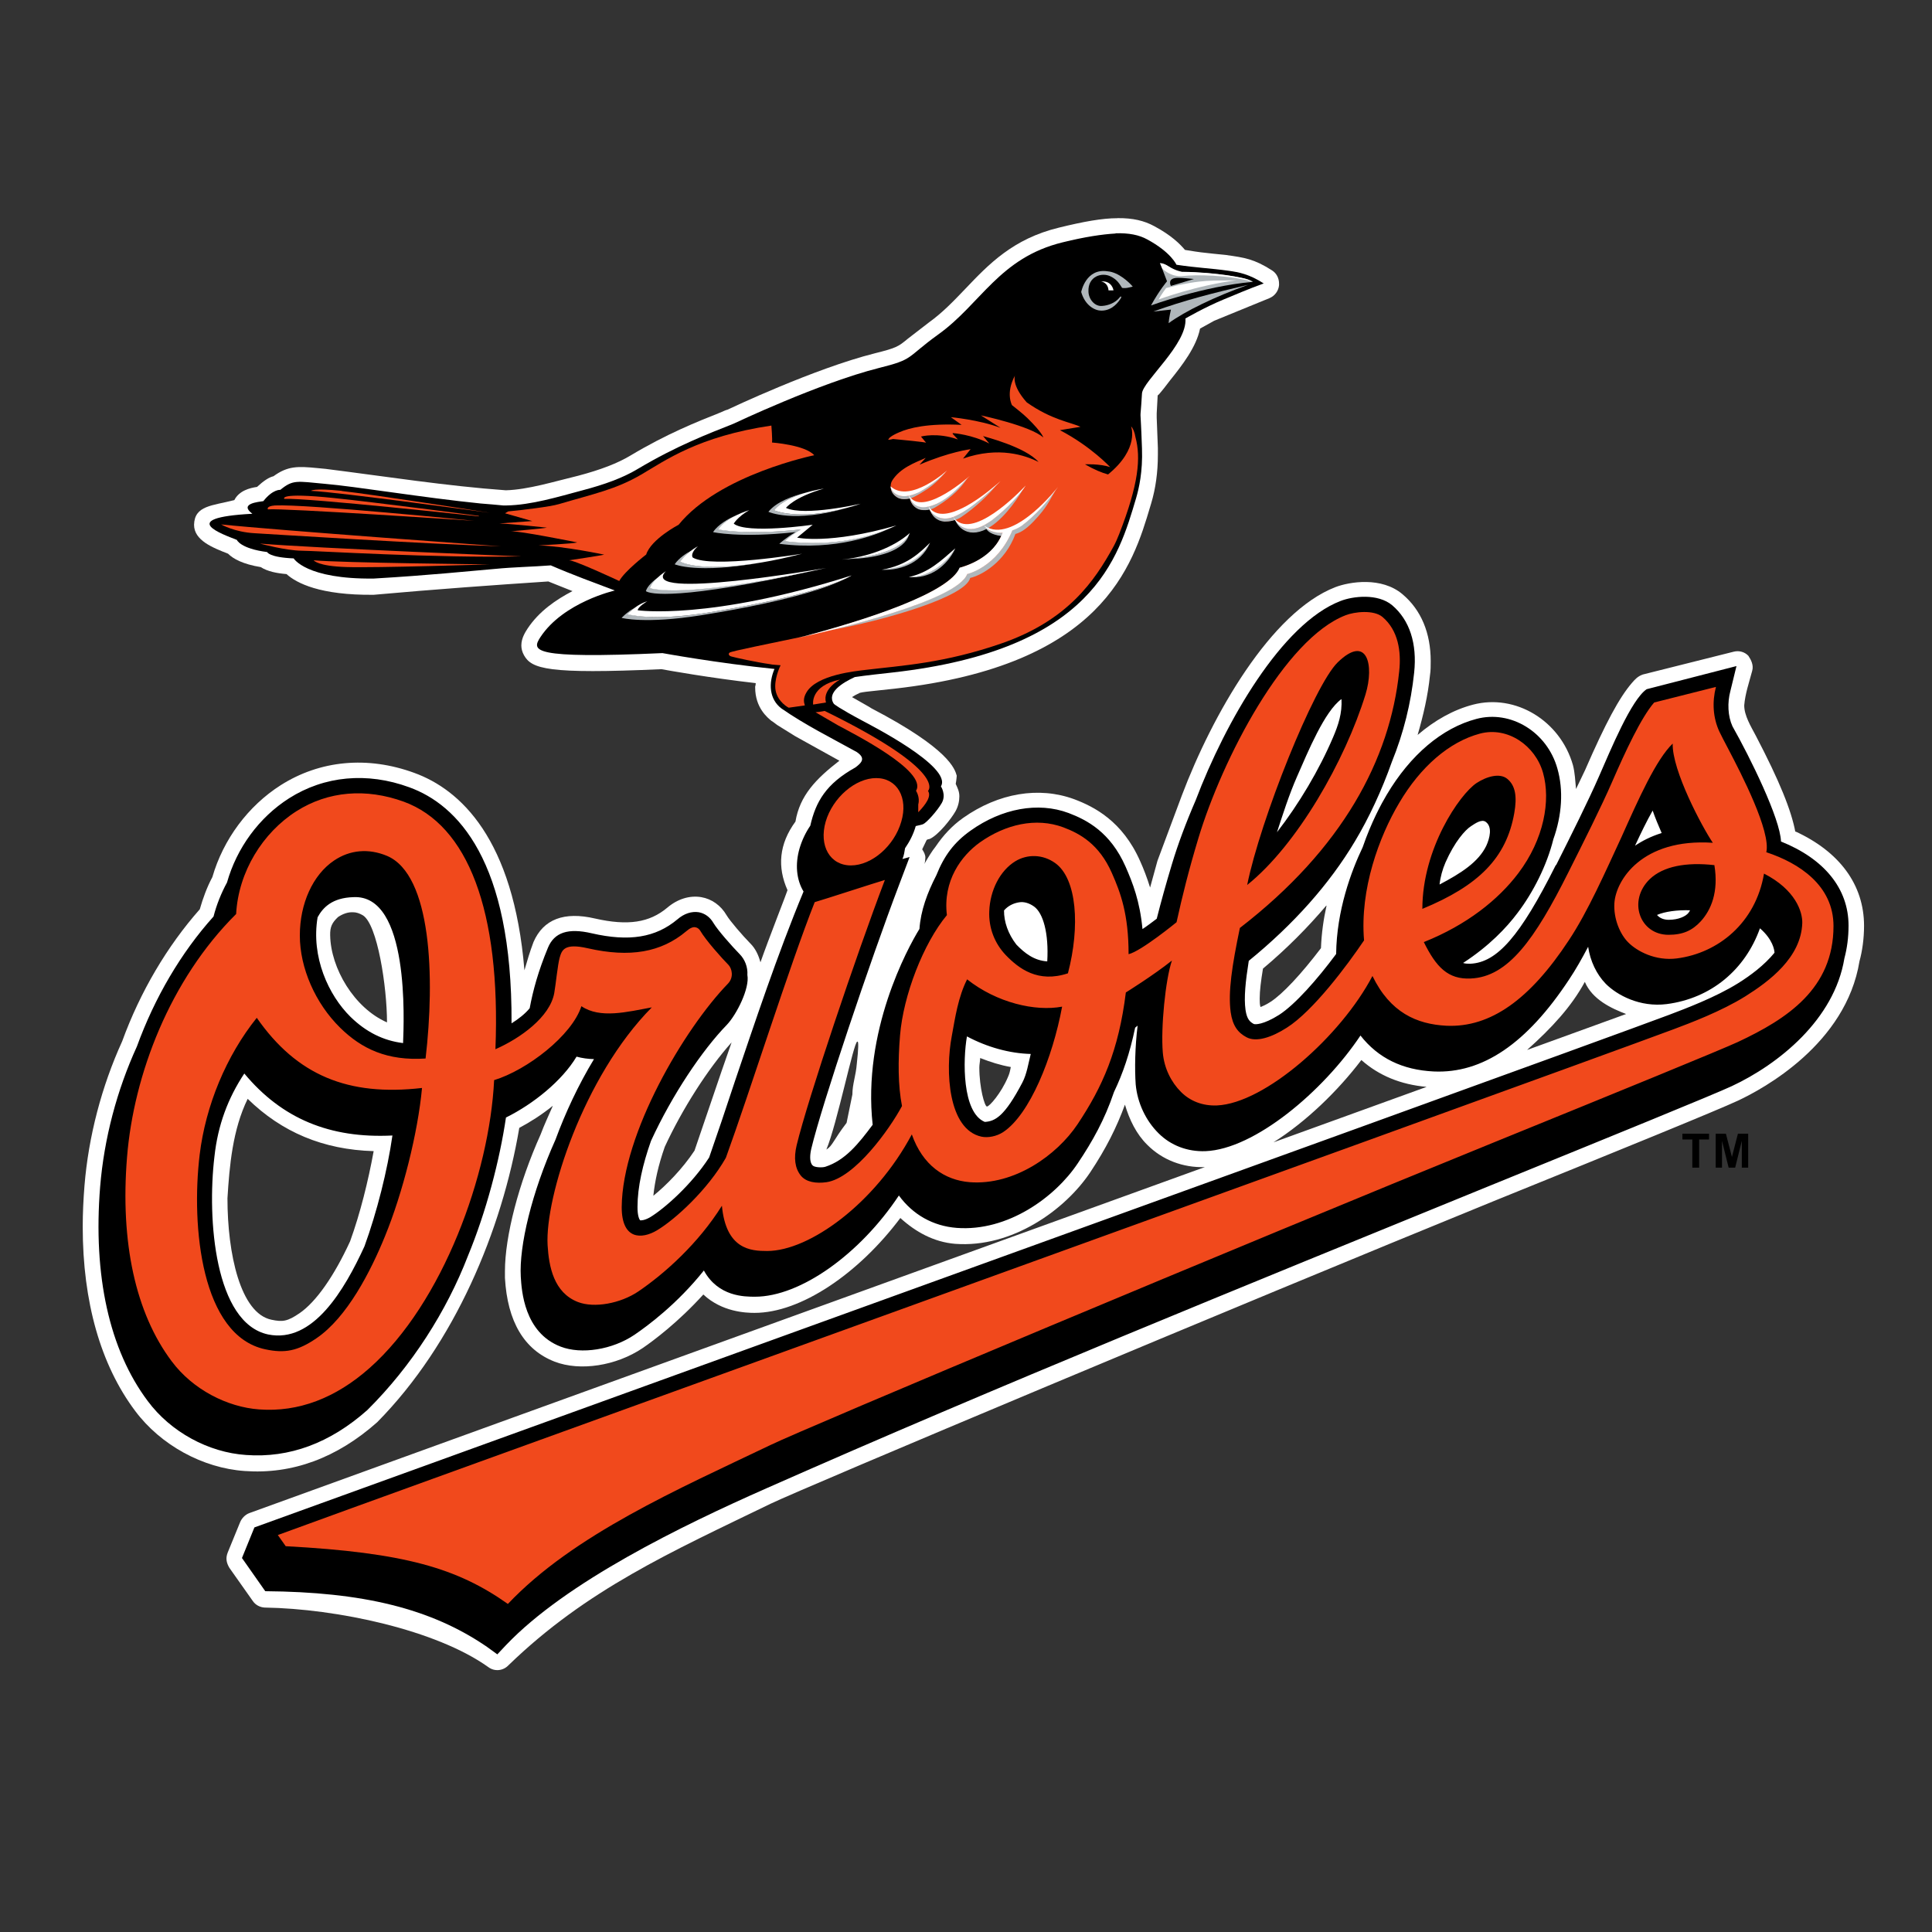 <?xml version="1.0" encoding="utf-8"?>
<!-- Generator: Adobe Illustrator 16.0.4, SVG Export Plug-In . SVG Version: 6.00 Build 0)  -->
<!DOCTYPE svg PUBLIC "-//W3C//DTD SVG 1.1//EN" "http://www.w3.org/Graphics/SVG/1.1/DTD/svg11.dtd">
<svg version="1.1" id="Layer_1" xmlns="http://www.w3.org/2000/svg" xmlns:xlink="http://www.w3.org/1999/xlink" x="0px" y="0px"
	 width="250px" height="250px" viewBox="0 0 250 250" enable-background="new 0 0 250 250" xml:space="preserve">
<rect x="0" y="0" width="250" height="250" fill="#333333" stroke="none"/>
<g>
	<g id="layer4">
		<path id="path16452" fill="#FFFFFF" d="M144.596,28.235c-1.955,0-4.38,0.437-7.56,1.218c-5.963,1.442-9.104,4.752-12.131,7.929
			c-1.517,1.584-2.942,3.077-4.683,4.326l-2.735,2.111c-1.256,1.036-1.444,1.188-4.283,1.899c-7.837,1.969-18.688,7.117-19.144,7.33
			c0.109-0.102-0.801,0.314-0.801,0.314c-3.118,1.239-7,2.782-11.713,5.605c-1.65,0.984-3.797,1.816-6.709,2.588
			c-3.16,0.762-6.502,1.807-9.384,1.888c-7.642-0.548-15.538-1.787-23.319-2.771l-1.062-0.102c-2.537-0.244-3.827-0.295-5.687,1.056
			c-0.569,0.131-1.285,0.599-2.123,1.381c-0.915,0.131-2.323,0.477-2.938,1.706c-2.854,0.74-5.156,0.68-5.213,3.198
			c0,2.021,2.423,2.964,4.398,3.736c0.668,0.67,1.936,1.361,4.228,1.736c0.883,0.568,2.106,0.802,3.336,0.903
			c1.292,1.167,4.337,2.752,11.279,2.681c8.166-0.731,15.704-1.269,22.597-1.726c0.383,0.152,1.56,0.629,3.13,1.249
			c-2.086,1.086-4.33,2.589-5.841,4.893c-0.236,0.376-0.776,1.178-0.776,2.132c0,0.406,0.098,0.833,0.34,1.269
			c0.989,1.765,3.002,2.477,17.785,1.808c0.945,0.172,6.199,1.118,12.204,1.806c0,0.246-0.073,0.448-0.073,0.448v0.098
			c0,2.655,1.614,3.933,2.147,4.37c-0.084-0.104,0.698,0.497,0.698,0.497l2.353,1.463c0,0,4.034,2.231,5.702,3.165
			c-3.021,2.335-5.125,4.498-5.684,7.872c-2.135,2.913-2.365,5.887-1.031,8.879c0,0.104-2.475,6.397-3.5,9.334
			c-0.254-0.929-0.649-1.788-1.311-2.439c-0.995-1.014-2.651-2.931-3.075-3.656c-0.734-1.261-1.911-2.104-3.275-2.337
			c-1.505-0.25-3.064,0.233-4.398,1.365c-2.305,1.935-5.095,2.366-9.348,1.401c-4.003-0.936-6.684,0.098-7.958,3.035
			c-0.491,1.296-0.795,2.341-1.176,3.663c-1.407-17.046-8.305-23.382-14.256-25.545c-6.044-2.212-12.191-1.64-17.289,1.598
			c-4.206,2.68-7.428,7.005-8.835,11.884c-0.7,1.31-1.221,2.734-1.629,4.167c-4.221,4.78-7.703,10.655-10.048,17.095
			c-2.653,5.819-4.355,12.316-4.872,18.669c-0.146,1.818-0.228,3.589-0.228,5.322c0,9.697,2.311,17.869,6.787,23.831
			c3.306,4.423,8.741,7.392,14.16,7.772c6.168,0.449,11.935-1.685,17.157-6.312c10.052-10.182,16.143-24.856,18.385-38.087
			c1.408-0.751,2.882-1.684,4.344-2.862c-0.546,1.252-1.116,2.47-1.589,3.729c-2.833,6.312-4.61,13.157-4.61,17.687v0.854
			c0.322,5.671,2.493,9.31,6.43,10.841c3.294,1.27,7.964,0.546,11.374-1.745c1.376-0.936,4.634-3.368,7.867-6.944
			c2.426,2.261,5.471,2.378,6.63,2.378c5.975,0,13.436-5.052,18.864-12.277c1.984,1.807,4.332,3.114,7.085,3.342
			c7.407,0.553,14.225-4.399,17.47-9.23c2.062-3.096,3.439-5.85,4.507-8.781c0.582,1.948,1.468,3.805,2.898,5.206
			c1.942,1.948,4.592,2.968,7.437,2.876c-12.489,4.528-55.313,20.021-55.313,20.021c-22.777,8.251-45.556,16.486-68.327,24.751
			c-0.516,0.191-0.98,0.657-1.195,1.187l-1.61,3.939c-0.266,0.7-0.176,1.277,0.227,1.959c1.017,1.432,2.025,2.865,3.033,4.296
			c0.346,0.509,0.929,0.812,1.535,0.842c9.294,0.142,22.2,2.876,28.967,7.726c0.807,0.583,1.896,0.46,2.577-0.259
			c10.112-9.803,21.048-14.663,33.957-20.919c4.167-2.009,60.07-25.495,93.509-39.132c16.287-6.594,29.135-11.836,31.639-13.015
			c3.245-1.519,13.971-7.3,15.718-18.048c0.358-1.292,0.588-2.914,0.588-4.571c0-5.341-3.196-9.593-8.88-12.211v0.11
			c-0.521-2.82-2.052-6.618-5.132-12.512c-0.649-1.229-1.492-2.599-1.492-3.915c0.121-1.505,0.631-2.955,1.031-4.466
			c0.212-0.731-0.146-1.426-0.491-1.941c-0.486-0.517-1.208-0.71-1.893-0.538c-3.919,0.984-7.844,1.969-11.763,2.952
			c-0.66,0.234-0.994,0.602-1.425,1.1c-1.644,1.918-3.397,5.175-6.053,11.271c0,0-0.505,1.057-1.171,2.446
			c-0.104-1.058-0.141-2.115-0.401-3.097c-1.638-5.746-7.43-9.261-12.932-7.817c-2.523,0.658-4.95,2.022-7.164,3.92
			c0.734-2.531,1.336-5.088,1.596-7.705c0.097-0.621,0.097-1.242,0.097-1.844c0-3.642-1.231-6.617-3.646-8.657
			c-2.717-2.305-6.866-1.615-8.68-0.924c-8.371,3.229-15.946,16.55-19.884,26.978l-3.148,8.438c0,0-0.467,1.715-0.952,3.46
			c-0.407-1.291-0.837-2.428-1.291-3.423c-2.288-5.186-5.963-7.042-8.529-8.007c-4.562-1.678-9.79-0.812-14.37,2.416
			c-1.444,1.014-2.614,2.304-3.56,3.705c-0.467,0.578-0.977,1.414-1.462,2.256c0.121-0.277,0.103-0.59,0.133-0.823
			c0-0.388-0.2-0.731-0.412-1.075c0.261-0.542,0.321-0.683,0.582-1.211c0.14-0.098,0.382-0.123,0.382-0.123
			c1.123-0.485,2.815-2.636,3.355-3.602c0.351-0.639,0.49-1.302,0.49-1.929c0-0.633-0.248-1.1-0.472-1.598
			c0.103-0.516,0.133-1.063,0.133-1.063c-0.242-0.854-0.953-3.46-11.035-8.714c-0.103-0.098-1.521-0.873-2.517-1.451
			c0.23-0.16,0.583-0.356,1.025-0.559c0.376-0.098,1.293-0.19,1.293-0.19l3.196-0.344c26.968-3.048,30.808-15.931,33.1-23.648
			l0.098-0.325c0.577-1.918,0.867-4.04,0.867-6.264v-0.914l-0.151-3.919v-0.559c0,0,0.127-2.324,0.127-2.345
			c0,0.214,1.584-1.898,1.584-1.898c1.583-1.969,3.421-4.345,3.899-6.722c0.734-0.416,1.833-1.015,1.833-1.015l7.145-2.924
			c0.692-0.285,1.183-0.944,1.244-1.685v-0.193c0-0.7-0.322-1.34-0.91-1.715c-2.323-1.482-3.55-1.655-5.956-1.99
			c-0.158,0-3.228-0.345-3.228-0.345c-0.098,0-1.268-0.183-2.08-0.315c-0.655-0.781-1.783-1.898-3.962-3.066
			c-1.322-0.721-2.796-1.066-4.761-1.045L144.596,28.235z M171.653,117.195L171.653,117.195c-0.387,1.746-0.648,3.565-0.721,5.495
			c-2.548,3.356-4.969,5.949-6.527,6.951c-0.576,0.375-0.977,0.541-1.298,0.669c-0.103-0.326-0.103-0.675-0.103-1.095
			c0-0.994,0.163-2.303,0.424-3.877c3.075-2.58,5.781-5.309,8.182-8.143H171.653z M45.699,118.045c0.406,0,0.827,0.147,1.233,0.381
			c1.906,1.124,3.146,9.297,3.146,13.863H50.06c-4.245-1.869-7.26-7.007-7.336-11.246c-0.03-1.105,0.241-1.647,1.023-2.384
			c0.611-0.405,1.276-0.651,1.954-0.614H45.699z M205.077,127.055c0.97,2.285,3.414,3.421,5.343,4.158
			c-3.148,1.149-7.509,2.735-12.816,4.652C200.8,133.001,203.342,130.261,205.077,127.055L205.077,127.055z M110.972,134.789
			c0.121,0,0.127,0.823-0.103,2.883c-0.116,1.506-0.57,2.612-0.57,3.95l-0.752,3.676c-1.699,2.212-1.819,2.984-2.614,3.453
			c1.383-3.3,3.536-13.943,3.997-13.962H110.972z M94.667,134.888c-0.765,2.188-1.311,3.767-1.311,3.767s-3.02,8.886-3.487,10.237
			c-1.553,2.354-3.688,4.517-5.326,5.838c0.193-1.867,0.637-3.938,1.48-6.334C88.298,143.474,91.623,138.28,94.667,134.888z
			 M126.834,136.908c1.335,0.523,2.608,0.929,3.962,1.164c-0.122,0.658-0.189,0.901-0.401,1.375
			c-0.843,1.974-2.347,3.736-2.687,3.736c-0.292,0-0.983-2.396-0.983-5.062C126.725,137.733,126.828,137.316,126.834,136.908z
			 M176.16,137.167c2.27,2.016,5.084,3.177,8.444,3.474c-6.047,2.188-12.708,4.607-19.817,7.176
			C169.016,145.146,173.11,141.175,176.16,137.167L176.16,137.167z M32.05,142.188c4.405,4.309,9.767,6.583,16.302,6.768
			c-0.706,3.877-1.737,8.049-3.052,11.676c-2.061,4.485-4.402,7.833-6.539,9.296c-1.569,1.069-2.187,1.15-3.64,0.843
			c-4.023-0.843-5.688-8.549-5.688-15.713C29.692,150.872,30.095,146.182,32.05,142.188L32.05,142.188z"/>
	</g>
	<g id="layer2">
		<path id="path16680" d="M144.363,30.215c-1.733,0.101-3.948,0.426-6.836,1.137c-8.236,2-10.591,7.98-16.134,11.94
			c-4.216,3.045-3.045,3.178-7.655,4.324c-7.735,1.95-18.786,7.198-18.786,7.198c-3.281,1.311-7.327,2.834-12.38,5.839
			c-1.983,1.198-4.367,2.05-7.188,2.792c-3.161,0.843-6.636,1.909-9.851,1.96h-0.423c-0.938-0.102-1.912-0.164-2.918-0.254
			c-7.29-0.731-16.284-2.224-20.19-2.548c-3.575-0.326-4.079-0.569-5.726,0.782c0,0-0.968-0.102-2.199,1.461
			c-0.569,0.101-3.206,0.294-1.421,1.634c-10.027,0.539-3.709,2.701-2.009,3.381c0,0,0.441,1.127,3.924,1.574
			c0,0,0.24,0.69,3.431,0.822c0,0,1.585,2.71,10.35,2.609c7.405-0.436,12.06-0.943,15.698-1.249c2.484-0.243,4.88-0.274,7.222-0.457
			c2.735,1.188,5.696,2.274,8.285,3.25c0,0-6.66,1.513-9.632,6.041c-1.134,1.746-1.304,2.833,15.796,2.061
			c0,0,7.036,1.289,14.496,2.05c-0.764,1.794-0.721,3.896,0.917,5.125c3.051,2.114,6.338,3.749,9.717,5.617
			c1.195,0.805,0.685,1.37-0.171,2.009c-3.767,2.096-5.119,4.406-5.829,7.534c-0.612,0.897-1.073,1.881-1.382,2.912
			c-0.607,2.071-0.412,4.081,0.509,5.604c-3.384,8.137-6.374,17.157-8.88,24.551c-1.17,3.558-2.329,6.984-3.336,9.867
			c-2.287,3.535-5.799,6.618-7.637,7.73c-0.716,0.412-1.232,0.437-1.304,0.383c-0.08-0.099-0.34-0.529-0.328-1.729
			c0-2.556,0.673-5.5,1.747-8.536c2.748-5.978,6.636-11.749,9.802-15.005c1.286-1.353,2.985-4.75,2.669-6.459
			c0.073-1.032-0.339-2.04-1.007-2.71c-0.983-1.001-2.821-3.079-3.391-4.031c-0.437-0.75-1.098-1.235-1.893-1.382
			c-0.915-0.142-1.893,0.165-2.771,0.928c-2.809,2.352-6.236,2.912-11.088,1.795c-3.039-0.708-4.841-0.124-5.666,1.892
			c-1.249,3.023-1.929,5.512-2.353,7.803c-0.541,0.682-1.462,1.413-2.348,1.961c0.103-21.121-7.045-28.304-13.234-30.548
			c-5.46-2.003-10.987-1.474-15.546,1.42c-3.913,2.489-6.785,6.464-8.038,10.896c-0.754,1.389-1.352,2.881-1.744,4.406
			c-4.229,4.707-7.63,10.527-9.915,16.814c-2.592,5.671-4.243,11.896-4.758,18.14c-0.93,11.533,1.194,21.127,6.162,27.75
			c2.952,3.978,7.838,6.651,12.719,6.975c5.606,0.413,10.892-1.541,15.697-5.817c5.756-5.71,10.263-12.825,13.009-19.93
			c2.381-5.757,4.11-12.402,4.925-17.919c3.524-1.74,7.261-4.745,9.135-7.878c0.729,0.204,1.498,0.301,2.256,0.319
			c-2.044,3.374-3.718,6.987-4.985,10.429c-3.1,6.906-4.708,13.758-4.489,17.716c0.109,1.777,0.424,7.239,5.156,9.058
			c2.681,1.039,6.69,0.405,9.554-1.529c1.71-1.161,5.543-4.001,8.983-8.321c1.862,3.405,5.29,3.393,6.618,3.393
			c5.896,0,13.605-5.544,18.616-13.096c1.801,2.466,4.398,3.952,7.485,4.191c6.605,0.498,12.744-3.987,15.662-8.356
			c1.894-2.821,3.488-5.659,4.684-9.219c1.17-2.433,2.049-5.033,2.741-8.332c0.115-0.105,0.212-0.185,0.321-0.265
			c-0.34,2.709-0.389,5.624-0.249,7.602c0.219,2.377,1.292,4.683,2.966,6.335c1.584,1.573,3.73,2.391,6.065,2.305
			c6.333-0.252,15.213-7.711,20.054-14.963c2.293,2.924,5.429,4.454,9.48,4.651c6.303,0.283,12.035-3.595,17.519-11.908
			c0.85-1.271,1.662-2.705,2.463-4.229c0.261,1.833,1.093,3.576,2.275,4.787c1.474,1.482,4.427,3.068,7.886,2.631
			c5.762-0.743,10.166-4.468,12.07-9.807c1.649,1.426,1.88,2.802,1.88,3.165c-1.323,1.615-3.105,2.943-4.7,3.938
			c-2.942,1.838-6.855,3.301-8.936,4.094c-7.801,2.93-61.477,22.336-108.838,39.464c-25.864,9.351-52.089,18.864-74.222,26.864
			l-1.611,3.959l3.015,4.294c12.485,0.099,21.388,2.184,28.7,7.209l1.327,0.964l1.139-1.21c7.764-8.148,22.673-15.417,33.712-20.29
			c29.887-13.225,61.355-25.976,93.334-39.039c16.257-6.62,29.104-11.85,31.548-12.985c6.048-2.827,13.272-8.604,14.576-16.53
			c0.347-1.309,0.54-2.705,0.54-4.247c0-4.811-3.166-8.646-8.741-10.882c-0.096-2.962-4.015-10.902-6.284-14.915
			c-0.6-1.321-0.673-3.054-0.261-4.577l0.783-3.209l-11.622,2.993c-1.995,1.353-4.671,7.878-6.146,11.234
			c-1.376,3.165-3.688,7.786-5.543,11.479l-0.097,0.104c-4.562,9.106-7.559,12.56-11.04,12.707c-0.315,0-0.649,0-0.928-0.099
			c3.378-2.194,5.628-4.578,7.036-6.458c2.051-2.692,3.815-6.2,4.646-9.556c1.116-3.127,1.322-6.354,0.521-9.144
			c-1.322-4.726-6.022-7.608-10.48-6.422c-4.429,1.167-8.547,4.646-11.617,9.832c-0.648,1.087-1.982,3.521-3.093,6.76
			c-1.504,3.147-3.378,8.217-3.439,13.827c-2.457,3.312-5.313,6.538-7.376,7.873c-2.074,1.309-3.13,1.26-3.287,1.179
			c-0.475-0.264-0.88-0.582-1.062-1.812c-0.225-1.604,0-3.694,0.419-6.354c5.805-4.731,10.433-9.93,13.733-15.46
			c1.789-2.975,3.487-6.612,4.786-10.294c1.516-3.729,2.468-7.589,2.881-11.528c0.405-3.785-0.595-6.82-2.839-8.729
			c-1.862-1.564-5.083-1.178-6.673-0.559c-7.601,2.914-14.903,15.624-18.755,25.787c-1.268,2.925-2.329,5.776-3.082,8.296
			c-0.764,2.538-1.382,4.762-1.959,7.036c-0.636,0.479-1.249,0.947-1.844,1.34c-0.34-3.614-1.262-5.967-2.189-8.081
			c-1.965-4.45-4.976-6.028-7.376-6.938c-3.943-1.469-8.632-0.596-12.66,2.268c-2.134,1.512-3.421,3.22-4.452,5.794
			c-1.17,2.268-2.02,4.573-2.183,6.938c-1.57,2.545-7.389,13.25-6.054,25.342c-1.85,2.482-3.555,4.598-6.12,5.433
			c-0.395,0.13-1.414,0.099-1.656-0.177c-0.444-0.444-0.328-1.482-0.159-2.188c1.372-5.728,7.644-24.343,11.332-34.057l1.383-3.656
			l-0.928,0.258c0.2-0.437,0.266-0.978,0.339-1.4c0.601-0.873,1.092-1.832,1.383-2.865c0.43-0.105,0.782-0.172,0.953-0.246
			c0.448-0.19,1.819-1.701,2.426-2.759c0.588-1.076-0.121-2.132-0.121-2.132c1.541-2.538-9.342-8.05-10.094-8.461
			c-3.208-1.715-3.687-2.152-3.76-2.219c-0.977-1.444,1.117-2.734,2.711-3.466c1.632-0.239,3.264-0.406,4.889-0.59
			c26.047-2.931,29.231-14.922,31.506-22.547c0.37-1.269,0.873-3.391,0.765-6.457c-0.23-6.681-0.279-2.356,0-7.097
			c0.097-1.594,5.89-6.386,5.623-9.706c0,0,2.492-1.452,4.931-2.457c1.33-0.549,3.246-1.372,5.198-2.082
			c-1.892-1.198-3.135-1.442-4.599-1.645c-2.335-0.325-3.978-0.365-6.695-0.771c0,0-0.679-1.604-3.779-3.279
			c-1.062-0.579-2.341-0.843-4.101-0.792L144.363,30.215z M173.588,90.459c0.098,1.85-0.412,3.361-1.084,4.935
			c-1.814,4.258-4.429,8.64-7.262,12.296c0.771-2.366,1.56-4.848,2.597-7.208C169.239,97.292,171.41,92.013,173.588,90.459z
			 M213.854,104.888c0.334,0.964,0.746,1.94,1.165,2.905c-1.402,0.437-2.536,1.027-3.446,1.642
			C212.331,107.8,213.096,106.221,213.854,104.888L213.854,104.888z M192.247,106.344c0.897,0.639,0.534,2.107,0.072,3.115
			c-1.013,2.077-3.208,3.509-6.041,4.996c0.098-0.928,0.377-1.96,0.771-2.863c1.183-2.679,2.542-4.197,3.294-4.682
			C190.889,106.553,191.714,105.963,192.247,106.344z M45.718,116.091c7.303-0.406,6.546,16.1,6.44,18.883
			c-2.543-0.307-4.786-1.426-6.801-3.393c-2.845-2.801-5.124-7.748-4.259-12.885C41.8,117.404,43.02,116.169,45.718,116.091
			L45.718,116.091z M131.857,116.761c0.654-0.117,1.346,0.116,1.934,0.533c1.201,0.842,1.935,3.498,1.723,7.109
			c-1.691-0.104-2.917-1.056-3.997-2.175c-1.074-1.388-1.613-2.956-1.596-4.417C130.455,117.195,131.146,116.876,131.857,116.761z
			 M218.481,118.131c-0.34,0.435-1.28,0.891-2.553,0.891c-0.632,0-1.171-0.221-1.511-0.628c1.03-0.447,2.632-0.656,4.27-0.606
			C218.628,117.915,218.628,117.946,218.481,118.131L218.481,118.131z M125.111,134.103c2.608,1.4,5.544,2.212,8.268,2.278
			c-0.321,1.271-0.509,2.593-1.079,3.688c-2.294,4.375-3.519,5.027-4.871,5.106c-2.948-1.216-2.839-8.038-2.306-11.072H125.111z
			 M31.614,138.912c4.845,5.826,11.054,8.426,19.166,8.021c-0.645,4.517-2.006,9.905-3.619,14.342
			c-2.589,5.636-6.655,12.586-12.457,11.405c-6.904-1.463-7.925-14.906-6.957-23.008C28.191,145.562,29.507,142.091,31.614,138.912z
			"/>
		<path id="path3840" d="M218.985,151.094v-3.646h-1.28v-0.748h3.446v0.748h-1.28v3.646H218.985z"/>
		<path id="path3842" d="M222.012,151.094v-4.395h1.317l0.782,3.005l0.776-3.005h1.328v4.395h-0.826v-3.462l-0.86,3.462h-0.843
			l-0.861-3.462v3.462H222.012z"/>
	</g>
	<g id="layer6">
		<path id="path16496" fill="#F1491C" d="M129.691,83.223c8.546-2.985,11.979-8.123,14.345-12.407
			c0.327-0.589,0.57-1.158,0.788-1.716c2.537-6.498,2.815-9.869,2.105-12.529c-0.097-0.63-0.321-1.158-0.57-1.401
			c0,0,1.141,2.863-2.978,6.224c-0.812-0.224-1.783-0.62-2.984-1.311c0,0,1.909-0.101,3.262,0.366c0,0-2.474-2.681-6.501-4.782
			c0,0,1.632-0.284,2.655-0.437c-1.164-0.568-3.717-0.873-6.957-3.168c-2.001-2.244-1.521-3.462-1.521-3.462
			c-1.243,2.295-0.382,3.828-0.382,3.828s1.474,1.147,2.007,1.686c1.937,1.898,2.045,2.498,2.045,2.498
			c-1.674-1.514-8.08-2.863-8.08-2.863l2.548,1.614c-2.809-1.056-6.436-1.381-6.436-1.381l1.395,0.996
			c-4.349-0.214-6.774,0.385-8.085,0.964c-1.025,0.437-1.334,0.762-1.334,0.853c-0.103,0.102-0.103,0.112-0.103,0.112
			s0.26,0,0.655-0.102c1.328,0.121,3.949,0.386,4.27,0.477l-0.662-0.792c0,0,2.1-0.579,4.78,0.375l-0.673-0.721v-0.101
			c0.098,0,2.536,0.193,4.733,1.35l-0.717-0.863l-0.097-0.102c0.31,0.102,5.483,1.401,7.188,3.351
			c-1.687-0.853-5.162-2.061-9.771-0.437l0.982-1.218c0,0-2.736,0.335-6.618,2.01l0.812-0.883c-1.456,0.639-3.3,1.309-4.33,2.913
			c-0.65,1.005,0.26,2.894,2.274,2.295c0.2,1.188,1.376,1.787,2.547,1.401c0.419,1.218,1.553,2.011,3.318,1.371
			c1.25,2.518,3.464,1.482,4.125,1.046c0.322,0.812,1.335,0.954,1.855,1.045c-1.042,2.294-2.983,3.412-5.312,4.132
			c-1.693,3.177-10.112,6.172-19.963,8.833c-4.774,1.015-9.638,1.959-9.899,2.163c-0.207,0.153-0.11,0.437,0.31,0.518
			c0.314,0.103,3.287,0.752,4.882,0.967c0.364,0.099,1.043,0.099,1.413,0.147c0,0-0.703,1.371-0.697,2.735
			c0,1.604,1.298,2.537,1.746,2.759l2.087-0.295c-0.141-0.437-0.231-0.934,0.2-1.671c1.322-2.305,6.399-2.772,7.751-2.938
			C116.625,86.126,122.212,85.832,129.691,83.223L129.691,83.223z"/>
		<path id="path16500" fill="#F1491C" d="M83.609,71.771c0.637-2.01,4.205-3.869,4.205-3.869c5.252-6.487,17.548-8.995,17.548-8.995
			c-1.183-1.341-5.466-1.646-5.466-1.646c0.073-0.314-0.079-2.192-0.079-2.192c-9.475,1.401-13.714,4.518-16.868,6.355
			c-3.276,1.918-6.164,2.487-10.621,3.807c-1.142,0.346-4.811,0.772-6.558,0.944l-0.424,0.244l3.53,1.005l-4.242,0.305
			c2.058,0.102,6.129,0.548,6.129,0.548c-0.357,0.102-4.683,0.477-4.683,0.477c0.94-0.112,8.602,1.432,8.602,1.432
			c-0.345,0.163-5.011,0.386-5.011,0.386c3.373,0.102,8.505,1.198,8.505,1.198c-0.304,0.102-4.604,0.741-4.604,0.741
			c0.497-0.173,6.557,2.669,6.557,2.669c0.703-1.29,3.469-3.411,3.469-3.411"/>
		<path id="path16548" fill="#F1491C" d="M39.031,71.263c1.714,0,17.515,0.984,28.449,0.731c0,0-26.567-1.046-33.848-1.656
			C33.633,70.338,36.962,71.243,39.031,71.263"/>
		<path id="path16552" fill="#F1491C" d="M28.612,67.861c0,0,1.722,0.995,4.328,1.137c2.622,0.152,21.961,1.392,31.886,1.696
			C64.827,70.694,35.901,68.623,28.612,67.861"/>
		<path id="path16556" fill="#F1491C" d="M61.367,67.395c0,0-21.683-2.193-25.805-1.989c-1.19,0.101-0.891,0.507-0.891,0.507
			C36.423,65.72,61.367,67.395,61.367,67.395"/>
		<path id="path16560" fill="#F1491C" d="M44.22,63.516c-3.751-0.386-3.967,0-3.967,0c3.583,0.163,23.129,2.843,23.129,2.843
			s-15.417-2.427-19.162-2.823"/>
		<path id="path16564" fill="#F1491C" d="M44.82,73.375c3.76,0.131,18.508-0.346,18.508-0.346s-19.177-0.192-22.737-0.527
			C40.591,72.502,41.083,73.263,44.82,73.375"/>
		<path id="path16568" fill="#F1491C" d="M61.959,66.755c0,0-13.664-1.797-18.715-2.305c-7.335-0.761-6.452,0.102-6.452,0.102
			c3.053-0.142,25.167,2.264,25.167,2.264"/>
		<path id="path16668" fill="#F1491C" d="M108.709,87.933c-3.919,0.812-3.488,3.238-3.488,3.238l1.663-0.27
			C106.375,89.131,108.709,87.933,108.709,87.933"/>
		<path id="path16676" fill="#F1491C" d="M118.529,102.319c0,0,0.553,0.836,0.292,1.77c0,0.326,0,0.675,0,1.014
			c0.983-1.008,1.735-2.083,1.261-2.759c0,0,2.753-2.458-13.369-10.349c0,0-0.509,0.11-1.183,0.172l2.936,1.708
			c1.783,0.971,11.616,5.905,10.069,8.444"/>
		<path id="path16712" fill="#F1491C" d="M220.089,119.206c-1.104,1.203-2.322,1.757-4.179,1.757c-3.73,0-5.314-4.399-2.434-7.202
			c1.742-1.665,4.707-2.225,8.365-1.812C222.412,115.438,221.399,117.762,220.089,119.206 M191.077,101.318
			c1.291-0.842,3.008-1.34,3.979-0.523c1.05,0.873,1.262,2.305,0.892,4.406c-1.024,5.838-4.628,9.401-11.896,12.407
			C184.052,109.815,188.863,102.786,191.077,101.318 M138.189,125.947c-3.877,1.289-6.351-0.609-8.038-2.354
			c-1.449-1.518-2.231-3.528-2.14-5.679c0.096-2.71,1.389-5.248,3.365-6.464c1.534-0.935,3.536-0.935,5.168,0.233
			C139.354,113.693,139.784,119.876,138.189,125.947 M129.823,146.483c-0.872,0.579-2.007,0.773-2.813,0.603
			c-4.331-0.927-4.713-8.48-3.851-13.016c0.442-2.42,0.831-5.068,1.984-7.343c3.839,3.035,8.818,4.185,12.294,3.533
			C136.206,136.88,133.251,144.205,129.823,146.483 M55.069,136.971c-4.944,0.326-8.258-1.235-11.057-3.987
			c-3.215-3.159-5.214-7.738-5.214-11.929c0-4.146,1.693-7.859,4.422-9.696c2.06-1.395,4.475-1.603,6.859-0.609
			C55.854,113.196,56.292,126.495,55.069,136.971 M49.818,159.966c-1.854,4.554-4.906,10.521-8.881,13.212
			c-2.422,1.654-4.105,1.962-6.619,1.42c-8.267-1.764-9.597-15.86-8.482-25.176c0.769-6.349,3.438-12.796,7.39-17.718
			c5.182,7.443,11.818,10.184,21.383,9.078C54.078,146.557,52.117,154.355,49.818,159.966 M173.099,85.709
			c3.808-3.704,4.761,0.344,3.596,4.154c-2.645,8.579-8.855,19.486-15.311,24.654C163.083,106.111,170.022,88.695,173.099,85.709
			 M228.557,110.289c0.625-2.691-3.239-10.169-4.9-13.341c-0.521-0.995-0.929-1.763-1.183-2.304
			c-0.813-1.776-0.94-3.797-0.432-5.758l-7.994,2.016c-1.692,1.954-3.73,6.341-5.436,10.263c-1.412,3.25-3.719,7.835-5.653,11.688
			c-4.349,8.696-7.807,13.562-12.647,13.764c-2.941,0.142-4.476-1.48-6.07-4.712c5.573-2.224,9.65-5.494,12.229-8.911
			c3.317-4.388,4.215-9.402,3.195-12.998c-0.981-3.484-4.543-6.022-8.157-5.069c-3.968,1.057-7.699,4.29-10.452,8.966
			c-2.583,4.338-5.113,11.171-4.549,17.791c-2.16,3.206-6.594,9.15-9.997,11.3c-1.94,1.247-3.948,1.917-5.211,1.235
			c-1.109-0.585-1.801-1.488-2.05-3.239c-0.351-2.618,0.17-6.01,1.188-10.901c13.291-10.263,19.437-21.827,20.618-33.208
			c0.279-2.582-0.12-5.302-2.165-7.039c-1.141-0.954-3.627-0.67-4.762-0.223c-7.916,3.046-15.965,18.6-19.054,28.837
			c-1.291,4.289-2.08,7.491-2.831,10.889c0,0-4.592,3.761-6.206,4.137c0-5.15-1.025-7.934-2.165-10.508
			c-1.65-3.736-4.118-5.1-6.291-5.912c-3.53-1.309-7.468-0.387-10.778,1.948c-2.402,1.721-4.816,4.96-4.276,9.415
			c-3.039,3.656-5.641,10.367-6.065,15.571c-0.268,3.251-0.268,6.488,0.254,9.133c-1.596,2.992-6.115,9.314-9.766,9.856
			c-1.353,0.189-2.651,0-3.343-0.873c-0.747-0.948-0.916-2.255-0.522-3.909c1.414-5.88,7.716-24.61,11.416-34.326
			c-1.056,0.301-7.928,2.544-9.08,2.87c-3.179,8.001-8.468,24.747-11.495,33.079c-2.354,4.142-6.563,7.988-8.917,9.39
			c-1.959,1.167-4.568,1.253-4.562-3.012c0.079-9.506,8.097-23.086,13.757-28.919c0.777-0.823,0.504-1.936,0.073-2.401
			c-0.874-0.886-2.936-3.189-3.664-4.431c-0.108-0.172-0.285-0.381-0.594-0.442c-0.321-0.105-0.771,0.111-1.213,0.499
			c-3.258,2.746-7.303,3.439-12.727,2.212c-3.099-0.719-3.378,0.263-3.657,1.198c-0.261,0.934-0.498,3.423-0.704,4.596
			c-0.563,3.11-4.397,5.85-7.611,7.265c0.708-17.98-3.59-29.019-11.872-32.036c-4.852-1.757-9.75-1.388-13.879,1.236
			c-4.359,2.777-7.504,7.823-7.803,13.303c-8.551,8.487-13.256,20.771-14.117,31.463c-0.893,11.036,1.108,20.187,5.773,26.405
			c2.738,3.675,7.205,5.942,11.327,6.237c5.074,0.376,9.888-1.456,14.294-5.364c9.481-8.406,15.517-25.104,16.108-37.246
			c4.274-1.302,10.079-5.782,11.293-9.567c2.426,1.647,5.908,0.743,9.11,0.153c-8.874,8.965-13.83,24.568-13.484,30.763
			c0.17,2.82,0.807,6.146,3.918,7.361c2.129,0.824,5.514,0.189,7.812-1.357c3.428-2.33,7.776-6.219,10.827-11.099
			c0.528,5.671,3.761,5.857,5.848,5.857c5.501,0,14-6.208,18.725-15.087c1.401,3.988,4.229,5.918,7.503,6.183
			c5.763,0.435,11.265-3.491,13.939-7.492c3.239-4.854,5.326-9.555,6.253-17.058c0,0,3.536-2.194,5.963-4.129
			c-0.843,2.463-1.449,8.688-1.182,11.884c0.169,2.053,1.091,3.857,2.358,5.12c1.184,1.186,2.797,1.818,4.647,1.744
			c6.192-0.265,16.038-8.942,20.126-16.752c2.292,4.731,5.72,6.243,9.577,6.439c5.696,0.253,10.797-3.404,15.825-11.047
			c2.476-3.719,4.75-8.905,6.818-13.36c2.231-4.978,4.465-10.01,6.63-12.106c-0.097,3.466,3.81,10.797,5.193,12.838
			c-9.16-0.609-12.557,4.842-12.738,7.822c-0.122,2.015,0.739,4.026,1.794,5.069c1.136,1.149,3.531,2.428,6.298,2.072
			c5.325-0.689,10.189-4.578,11.27-10.975c4.089,2.089,4.992,4.965,4.95,6.402c-0.146,4.463-4.275,7.535-7.364,9.476
			c-3.093,1.93-7.128,3.455-9.292,4.265c-7.826,2.926-61.488,22.337-108.833,39.453c-34.295,12.406-64.386,23.283-71.774,25.994
			l1.022,1.443c15.417,0.829,22.207,2.851,28.747,7.472c8.504-8.978,22.129-14.889,33.975-20.562
			c4.513-2.193,60.791-25.81,93.735-39.211c16.226-6.6,29.066-11.848,31.45-12.942c6.424-3.01,12.375-6.919,12.375-15.005
			c0-5.255-4.447-8.143-8.656-9.538"/>
		<path id="path16716" fill="#F1491C" d="M110.111,111.985c2.706,0,5.611-2.526,6.515-5.666c0.922-3.104-0.54-5.636-3.246-5.636
			c-2.7,0-5.623,2.532-6.538,5.636C105.943,109.459,107.405,111.985,110.111,111.985"/>
	</g>
	<g id="layer7">
		<path id="path16508" fill="#B0B7BB" d="M104.118,63.791c-1.523,0.386-3.64,1.126-4.689,2.437c0,0,3.227,1.502,10.082-0.488
			c-6.357,1.686-9.323,0.285-9.323,0.285C101.08,64.917,102.704,64.217,104.118,63.791z"/>
		<path id="path16512" fill="#B0B7BB" d="M103.687,68.49c-7.146,0.793-10.688,0-10.688,0c0.771-1.055,1.517-1.339,2.274-1.806
			c-0.958,0.395-2.341,1.157-3.002,2.171c0,0,3.421,0.793,10.682,0c-1.188,0.661-2.111,1.513-2.111,1.513
			c7.425,0.955,12.727-1.259,14.097-1.919c-2.123,0.833-6.854,2.366-13.387,1.574C101.552,70.024,102.534,69.161,103.687,68.49
			L103.687,68.49z"/>
		<path id="path16516" fill="#B0B7BB" d="M109.941,72.329c3.821-0.087,7.102-1.144,7.691-3.151
			C116.516,71.349,112.439,72.084,109.941,72.329z"/>
		<path id="path16520" fill="#B0B7BB" d="M120.344,70.248c-1.377,2.375-4.143,3.279-6.218,3.482
			C116.013,73.832,119.082,73.171,120.344,70.248z"/>
		<path id="path16524" fill="#B0B7BB" d="M123.619,70.979c-1.116,2.325-3.367,3.98-6.004,3.686
			C119.604,74.695,121.866,73.619,123.619,70.979z"/>
		<path id="path16528" fill="#B0B7BB" d="M91.585,79.274c-7.327,1.167-10.287,0.182-10.287,0.182s0.267-0.406,0.855-0.822
			c-0.995,0.528-1.717,1.32-1.717,1.32s3.009,0.822,10.336-0.345c12.575-2.01,17.142-3.98,18.325-4.589
			C107.163,75.862,102.274,77.568,91.585,79.274"/>
		<path id="path16532" fill="#B0B7BB" d="M89.347,71.303c-0.466,0.254-1.461,0.863-2.044,1.715c0,0,2.857,1.28,11.289-0.243
			c-8.08,1.351-10.554-0.112-10.554-0.112C88.401,72.096,88.893,71.649,89.347,71.303L89.347,71.303z"/>
		<path id="path16540" fill="#B0B7BB" d="M131.396,69.09c0.511-0.132,1.207-0.434,2.312-1.581c1.831-1.899,2.171-2.905,2.856-4.037
			c-0.631,0.815-1.965,2.475-2.989,3.409c-1.172,1.067-1.814,1.475-2.586,1.75c-1.903,4.655-5.64,5.586-5.835,5.63
			c-0.691,2.14-8.043,4.928-17.766,7.299c6.884-1.24,17.554-4.288,18.155-6.775C126.95,74.471,130.043,72.786,131.396,69.09z"/>
		<path id="path16572" fill="#B0B7BB" d="M128.182,68.146c2.03-1.32,3.79-4.071,4.36-5.114c-1.661,2.211-3.512,3.936-5.132,4.869
			c-1.928,1.118-3.178,0.326-3.87-0.801C123.819,68.197,125.414,69.933,128.182,68.146z"/>
		<path id="path16580" fill="#B0B7BB" d="M115.752,64.098c0.399,0.345,0.781,0.626,1.923,0.434c0.66-0.162,2.134-1.066,2.929-1.695
			c0.558-0.446,1.213-1.086,1.801-1.807c-1.031,1.076-2.123,1.815-2.554,2.099c-1.34,0.874-2.134,0.998-2.317,1.028
			c-1.322,0.233-2.093-0.439-2.274-1.109C115.261,63.382,115.43,63.803,115.752,64.098z"/>
		<path id="path16584" fill="#B0B7BB" d="M125.136,61.921c-1.777,1.917-3.331,3.276-4.975,3.605
			c-0.976,0.196-1.771,0.085-2.432-1.052c0.097,0.426,0.339,1.052,1.092,1.407c0.37,0.153,1.371,0.254,2.123-0.182
			C122.249,64.938,124.074,63.637,125.136,61.921L125.136,61.921z"/>
		<path id="path16596" fill="#B0B7BB" d="M150.114,34.063l0.898,2.335c0,0-0.952,1.096-2.075,3.127c0,0,6.685-2.467,13.188-3.057
			c0,0-0.431-0.254-0.886-0.375c-1.062-0.284-4.409-0.874-8.297-0.894c-0.402,0-1.032-0.263-1.493-0.558
			C150.636,34.124,150.114,34.063,150.114,34.063z M152.432,35.951c0.691,0,1.474,0.102,2.062,0.152l-2.984,0.894
			C151.51,36.997,150.951,35.951,152.432,35.951z"/>
		<path id="path16600" fill="#B0B7BB" d="M151.521,40.063c0,0-0.26,1.097-0.303,1.756c2.153-1.563,5.963-3.421,10.293-4.965
			c-4.452,1.046-8.249,2-12.277,3.462C150.029,40.216,151.521,40.063,151.521,40.063z"/>
		<path id="path16612" fill="#B0B7BB" d="M145.013,38.642c0.184-0.325,0-0.366-0.17-0.101c-0.557,0.66-1.443,0.994-2.213,1.045
			c-0.971,0.102-1.754-0.863-1.784-1.848c-0.096-1.96,1.716-2.559,2.888-1.96c0.733,0.376,1.03,0.772,1.463,1.473
			c0.508,0.102,1.073-0.103,1.382-0.163c-0.479-0.569-1.851-1.869-3.245-1.979c-2.838-0.447-3.427,2.68-3.427,2.68
			c0.526,1.807,1.826,2.417,2.614,2.406c1.425,0,2.226-1.136,2.492-1.574V38.642z"/>
		<path id="path16592" fill="#B0B7BB" d="M120.222,65.709c0.334,1.086,0.995,1.716,1.996,1.787c0.661,0,1.462-0.132,2.134-0.569
			c1.803-1.208,3.736-3.004,4.701-4.315c-1.638,1.757-3.069,2.751-4.725,3.797C122.126,67.811,120.805,66.785,120.222,65.709z"/>
		<path id="path16544" fill="#B0B7BB" d="M129.594,69.364c0.062-0.147,0.062-0.188,0.164-0.437c-1.08,0.066-1.989-0.393-2.244-0.732
			C127.816,69.087,129.03,69.283,129.594,69.364z"/>
		<path id="path16536" fill="#B0B7BB" d="M84.095,76.115c0.158-0.52,0.595-0.929,1.037-1.39c-0.559,0.406-1.364,1.096-1.559,1.767
			c0.498,0.371,4.156,1.269,22.085-2.741C99.18,75.08,89.25,77.034,84.095,76.115z"/>
	</g>
	<g id="layer8">
		<path id="path16608" fill="#FFFFFF" d="M143.442,37.576h0.644c0,0-0.171-1.279-1.608-1.158
			C142.478,36.418,143.364,36.52,143.442,37.576"/>
		<path id="path16616" fill="#FFFFFF" d="M150.897,37.271c0,0-0.662,0.883-0.972,1.482c0,0,4.89-1.828,10.095-2.488
			C156.884,36.367,155.769,36.063,150.897,37.271z"/>
		<path id="path16620" fill="#FFFFFF" d="M162.131,36.479c0,0-0.437-0.274-0.892-0.385c-0.261-0.102-3.524-0.864-8.304-0.924
			c0,0-0.861-0.153-1.668-0.681c-0.789-0.518-1.158-0.426-1.158-0.426l0.297,0.7c0,0,1.104,1.147,2.698,0.955
			C154.609,35.525,159.049,35.565,162.131,36.479z"/>
		<path id="path16624" fill="#FFFFFF" d="M106.61,63.222c0,0-1.14,0.163-2.492,0.569c-1.414,0.426-3.058,1.126-3.949,2.234
			c0,0,2.997,1.401,9.341-0.285c0.588-0.162,1.213-0.325,1.862-0.559c0,0-7.267,1.675-9.669,0.539
			C101.704,65.72,102.704,64.349,106.61,63.222"/>
		<path id="path16628" fill="#FFFFFF" d="M103.135,69.577l2.026-1.675c0,0-8.517,1.229-10.215-0.142c0,0,0.462-0.853,2.002-1.747
			c0,0-0.771,0.224-1.644,0.65c-0.862,0.426-1.838,1.025-2.354,1.848c0,0,3.421,0.782,10.688,0
			c-1.183,0.649-2.117,1.523-2.117,1.523c6.515,0.832,11.404-0.741,13.442-1.584c0.667-0.284,1.031-0.457,1.031-0.457
			c-8.729,2.508-12.859,1.574-12.859,1.574"/>
		<path id="path16636" fill="#FFFFFF" d="M120.349,70.228c-1.34,1.309-2.953,2.923-6.271,3.502
			C116.213,73.558,118.839,72.877,120.349,70.228z"/>
		<path id="path16640" fill="#FFFFFF" d="M123.619,70.948c-1.892,1.645-3.373,3.116-6.023,3.726
			C119.871,74.776,122.31,73.172,123.619,70.948z"/>
		<path id="path16644" fill="#FFFFFF" d="M81.201,79.477c0,0,3.058,0.965,10.384-0.203c10.688-1.715,15.572-3.412,17.524-4.255
			c0.801-0.354,1.092-0.558,1.092-0.558c-18.397,5.858-27.678,4.508-27.678,4.508c0-0.437,1.237-1.168,1.237-1.168
			c-0.6,0.172-1.158,0.498-1.607,0.833C81.571,79.061,81.201,79.477,81.201,79.477"/>
		<path id="path16648" fill="#FFFFFF" d="M90.312,70.684c0,0-0.437,0.224-0.953,0.619c-0.454,0.335-0.983,0.802-1.346,1.371
			c0,0,2.506,1.483,10.572,0.102c1.535-0.253,3.257-0.629,5.223-1.126c0,0-11.761,1.938-14.163,0.497
			C89.645,72.146,89.214,71.669,90.312,70.684"/>
		<path id="path16672" fill="#FFFFFF" d="M108.958,72.41L108.958,72.41c2.202-0.149,7.661-0.723,8.777-3.441
			c-2.099,1.878-5.49,3.117-8.79,3.441"/>
		<path id="path16652" fill="#FFFFFF" d="M106.884,73.497c0,0-24.482,4.314-20.721,0.416c0,0-0.576,0.366-1.122,0.884
			c-0.419,0.385-0.837,0.862-0.958,1.33c0.583,0.102,4.525,1.269,20.867-2.213"/>
		<path id="path16656-0" fill="#FFFFFF" d="M131.002,68.638c0.406-0.141,0.801-0.325,1.213-0.602c1.837-1.377,3.372-3.162,4.7-5.04
			c0,0-5.453,7.037-9.136,5.267c-0.157-0.073-0.314-0.172-0.453-0.277l0,0c0.078,0.105,0.169,0.234,0.296,0.339l0.079,0.08
			c0.449,0.326,1.153,0.583,2.039,0.535c-0.067,0.181-0.128,0.288-0.183,0.417c-1.461,3.223-5.386,4.103-5.386,4.103
			c-1.268,3.205-11.877,6.732-20.909,9.075c4.737-1.031,20.635-4.809,21.896-8.256C125.159,74.277,128.999,73.444,131.002,68.638z"
			/>
		<path id="path16660-9" fill="#FFFFFF" d="M125.197,61.872c0.175-0.172,0.285-0.283,0.285-0.283s-5.77,5.131-7.68,2.79
			c-0.079-0.086-0.109-0.126-0.169-0.237c0.466-0.084,0.94-0.29,1.322-0.462c1.662-0.928,2.729-1.918,3.251-2.435
			c0.238-0.239,0.359-0.38,0.359-0.38s-4.726,4.271-7.256,2.132l0,0l0,0l-0.061-0.067c0,0.037,0,0.078,0,0.116
			c0.121,0.43,0.662,1.395,2.336,1.107c0.073,0.196,0.139,0.301,0.188,0.394c0.285,0.566,0.904,1.377,2.486,0.981
			C122.649,64.932,124.529,62.505,125.197,61.872z"/>
		<path id="path16664-4" fill="#FFFFFF" d="M123.589,67.323c0.479,0.701,1.668,1.807,3.845,0.584
			c0.274-0.166,0.662-0.392,0.978-0.632c2.116-1.616,3.415-3.232,4.016-4.012c0.224-0.301,0.292-0.431,0.292-0.431
			s-6.164,6.698-8.894,4.578c-0.06-0.062-0.128-0.1-0.17-0.136c-0.109-0.102-0.199-0.234-0.297-0.375l0,0
			c0.201-0.073,0.625-0.258,1.256-0.639c1.91-1.149,3.852-3.011,4.573-3.718c0.177-0.19,0.285-0.302,0.285-0.302
			s-0.146,0.136-0.394,0.351c-0.08,0.08-0.206,0.166-0.401,0.332c-1.813,1.53-6.345,4.938-8.243,2.966
			c-0.128-0.131-0.219-0.281-0.286-0.392c0.061,0.183,0.085,0.326,0.165,0.474c0.345,0.64,1.449,1.533,3.038,0.928
			C123.352,66.898,123.456,67.155,123.589,67.323L123.589,67.323z"/>
	</g>
</g>
</svg>

